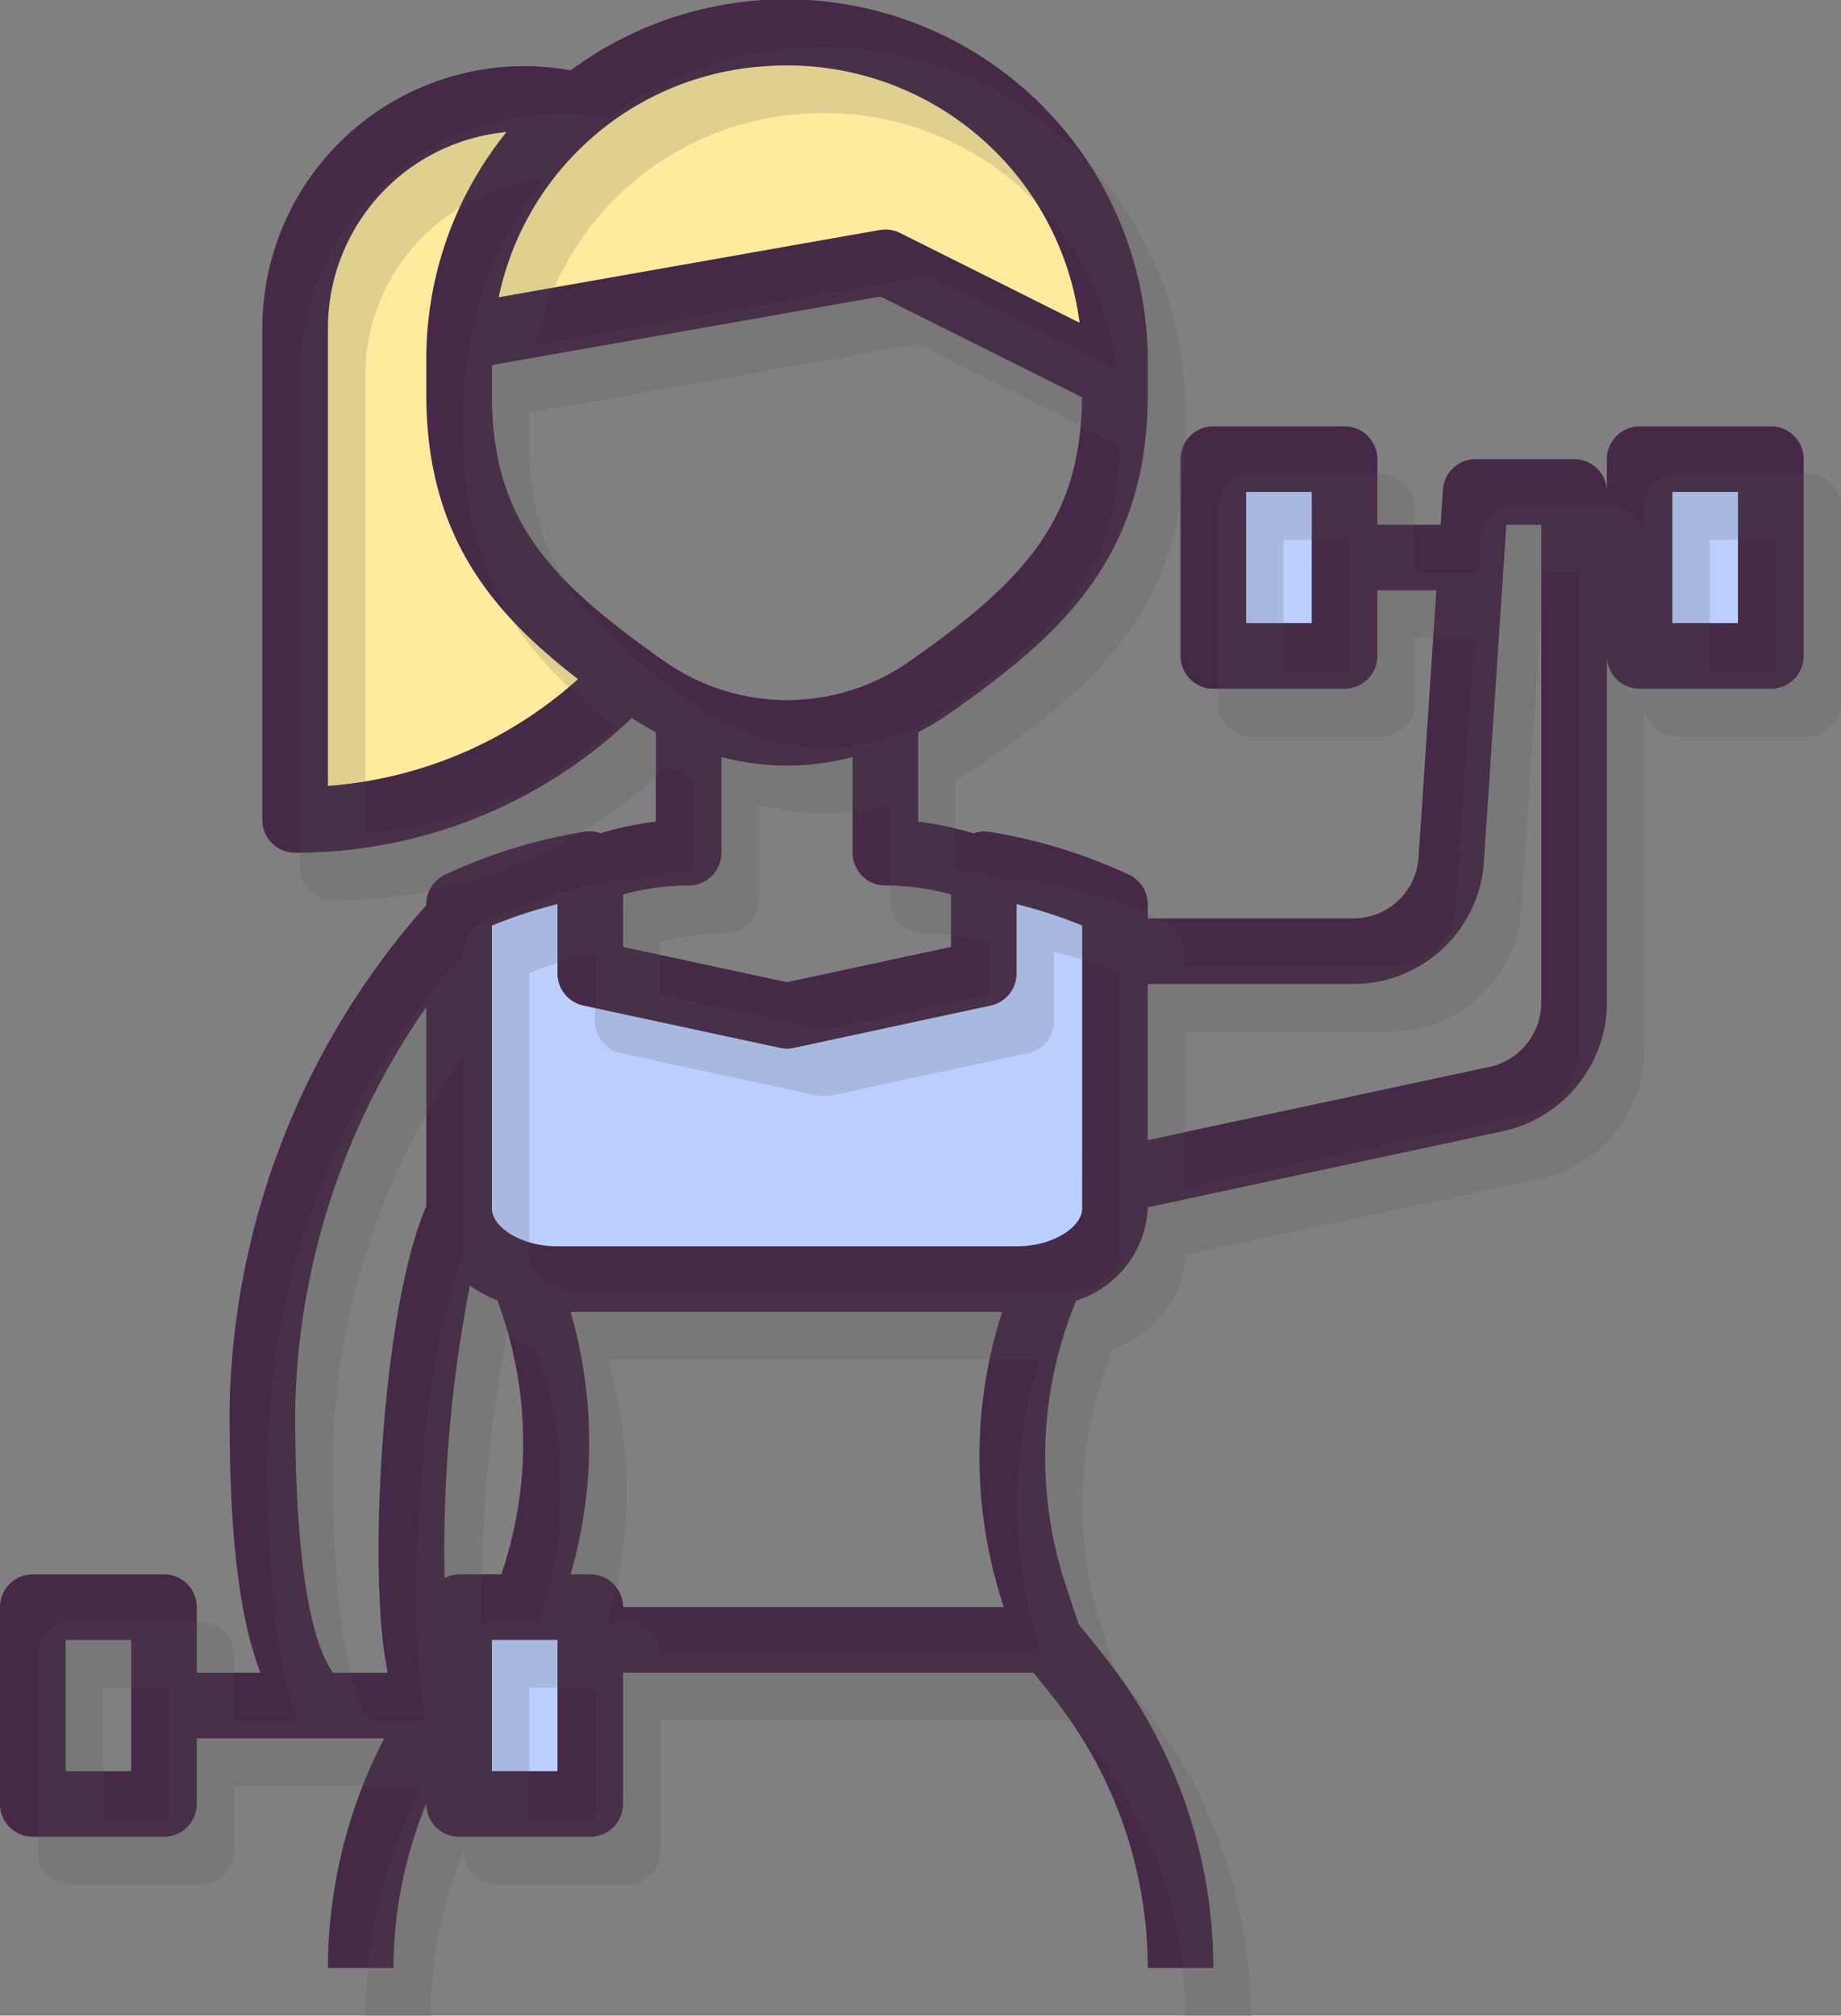 <svg xmlns="http://www.w3.org/2000/svg" width="172.704" height="189.042"><rect width="100%" height="100%" fill="#808080" stroke="none"/><path d="M44.511 30.221c4.218-.281 38.8-5.9 38.8-5.9l20.245 9.841s3.374-15.746-3.656-19.4-18-17.433-32.335-12.091-20.244 7.03-20.244 7.03-6.186-.844-7.311 0-14.9 13.215-13.5 28.68 1.125 39.083 1.125 39.083 29.8-7.592 30.367-14.34a38.429 38.429 0 01-8.716-7.029s-8.993-25.593-4.775-25.874z" fill="#ffeb9e"/><path d="M42.437 83.838c.5 0 12.977-2.5 12.977-2.5s.832 8.319 1.664 8.652 18.3 5.49 18.3 5.49l17.8-5.49 2.163-10.648 6.988 4.492s4.159 26.62 2.662 29.116-5.99 8.651-11.813 7.986-45.254-1.331-45.753-1.331-6.323-4.492-5.823-8.818.835-26.949.835-26.949zm72.707-40.429h12.478l-1.664 17.969s-10.648.333-10.814 0 0-17.969 0-17.969zm39.099 1.499l13.476-1.331-1 18.135h-12.478zM41.575 151.142s14.273-.745 14.057 0 0 17.616 0 17.616-12.545.649-12.545 0-1.512-17.616-1.512-17.616z" fill="#bbcffe"/><path d="M166.121 39.985h-12.305a3.076 3.076 0 00-3.076 3.076v3.076a3.076 3.076 0 00-3.076-3.076h-9.229a3.076 3.076 0 00-3.076 2.873l-.212 3.279h-5.938v-6.151a3.076 3.076 0 00-3.076-3.076h-12.309a3.076 3.076 0 00-3.076 3.076V61.52a3.076 3.076 0 003.076 3.076h12.305a3.076 3.076 0 003.08-3.076v-6.153h5.537l-1.68 25.167a6.124 6.124 0 01-6.134 5.6h-19.261V84.81a3.077 3.077 0 00-1.76-2.769 49.523 49.523 0 00-13.124-4.03 3.058 3.058 0 00-1.464.148 30.263 30.263 0 00-5.187-1.1v-8.387a25.64 25.64 0 002.646-1.56c10.336-7.232 18.889-14.5 18.889-30.126v-3.153A33.938 33.938 0 0053.546 6.595a24.583 24.583 0 00-28.937 24.161V76.9a3.076 3.076 0 003.076 3.076 45.6 45.6 0 0031.583-12.633 25.741 25.741 0 002.258 1.329v8.392a30.254 30.254 0 00-5.19 1.083A3.055 3.055 0 0054.875 78a49.522 49.522 0 00-13.124 4.03 3.077 3.077 0 00-1.76 2.769v.1a72.968 72.968 0 00-18.458 47.375c0 8.438.4 18.15 2.9 24.611h-5.975v-6.153a3.076 3.076 0 00-3.076-3.076H3.076A3.076 3.076 0 000 150.732v18.458a3.076 3.076 0 003.076 3.076h12.306a3.076 3.076 0 003.076-3.076v-6.153h17.587a47.068 47.068 0 00-5.282 21.534h6.153a40.818 40.818 0 013.076-15.425v.043a3.076 3.076 0 003.076 3.076h12.306a3.076 3.076 0 003.076-3.076v-12.303h38.516l1.772 2.215a40.916 40.916 0 018.934 25.472h6.153a47.091 47.091 0 00-10.284-29.314l-2.353-2.941-1.179-3.545a38.392 38.392 0 01.772-26.361l.172-.431a9.61 9.61 0 006.722-8.626v-.126l33.344-7.143a12.373 12.373 0 009.724-12.035V61.52a3.076 3.076 0 003.076 3.076h12.305a3.076 3.076 0 003.076-3.076V43.062a3.076 3.076 0 00-3.079-3.077zm-43.068 18.458H116.9V46.138h6.153zM12.309 166.115H6.153v-12.306h6.156zm23.838-10.527l.215 1.307h-5.11c-1.757-2.446-3.565-8.8-3.565-24.62a68.241 68.241 0 0112.305-37.823v18.683c-4.057 9.191-5.405 33.107-3.848 42.452zM71.986 6.2a27.653 27.653 0 0129.287 24.07l-16.837-8.42a3.052 3.052 0 00-1.91-.277L46.785 27.88A27.305 27.305 0 0171.986 6.2zM30.763 73.7V30.756a18.476 18.476 0 0116.754-18.372 33.841 33.841 0 00-7.525 21.448v3.153c0 13.2 6.107 20.424 14.225 26.712a39.456 39.456 0 01-23.454 10.011zm15.382-36.714v-2.744l36.451-6.433 18.907 9.454c-.089 11.456-5.322 17.16-16.246 24.811a20 20 0 01-22.851 0C51.39 54.358 46.145 48.639 46.145 36.986zm12.305 46.9a23.44 23.44 0 016.153-.834 3.076 3.076 0 003.076-3.076V71a23.925 23.925 0 0012.305 0v8.974a3.076 3.076 0 003.076 3.076 23.441 23.441 0 016.153.834v4.926l-15.381 3.307L58.45 88.81zM41.709 148a129.083 129.083 0 012.372-27.419 12.58 12.58 0 002.572 1.369 38.081 38.081 0 01.378 25.7h-3.962a3 3 0 00-1.36.35zm10.586 18.11h-6.15v-12.301h6.153zm6.153-15.382a3.076 3.076 0 00-3.076-3.076h-1.844a44.228 44.228 0 000-24.611h40.481a44.565 44.565 0 00.157 27.687zm43.069-37.377c0 1.67-2.63 3.538-6.153 3.538H52.297c-3.522 0-6.153-1.867-6.153-3.538V86.813a42.666 42.666 0 016.153-2.013v6.5a3.076 3.076 0 002.43 3.009l18.458 3.972a3.025 3.025 0 001.292 0l18.458-3.972a3.076 3.076 0 002.43-3.009v-6.5a42.67 42.67 0 016.153 2.009zm38.2-13.287l-32.052 6.866V92.283h19.264a12.265 12.265 0 0012.262-11.265l2.123-31.8h3.273v44.834a6.183 6.183 0 01-4.864 6.017zm23.322-41.626h-6.153v-12.3h6.153z" fill="#462847"/><path d="M169.627 44.455h-12.305a3.076 3.076 0 00-3.076 3.076v3.076a3.076 3.076 0 00-3.076-3.076h-9.229a3.076 3.076 0 00-3.076 2.873l-.212 3.279h-5.938v-6.151a3.076 3.076 0 00-3.076-3.076H117.33a3.076 3.076 0 00-3.076 3.076V65.99a3.076 3.076 0 003.076 3.076h12.305a3.076 3.076 0 003.08-3.076v-6.153h5.537l-1.68 25.167a6.124 6.124 0 01-6.134 5.6h-19.261V89.28a3.077 3.077 0 00-1.76-2.769 49.523 49.523 0 00-13.124-4.03 3.058 3.058 0 00-1.464.148 30.263 30.263 0 00-5.187-1.1v-8.387a25.64 25.64 0 002.646-1.56c10.336-7.232 18.889-14.5 18.889-30.126v-3.153a33.938 33.938 0 00-54.125-27.238 24.583 24.583 0 00-28.937 24.161V81.37a3.076 3.076 0 003.076 3.076 45.6 45.6 0 0031.583-12.633 25.741 25.741 0 002.258 1.329v8.392a30.254 30.254 0 00-5.19 1.083 3.055 3.055 0 00-1.461-.147 49.522 49.522 0 00-13.124 4.03 3.077 3.077 0 00-1.76 2.769v.1a72.968 72.968 0 00-18.458 47.375c0 8.438.4 18.15 2.9 24.611h-5.975v-6.153a3.076 3.076 0 00-3.076-3.076H6.582a3.076 3.076 0 00-3.076 3.076v18.458a3.076 3.076 0 003.076 3.076h12.306a3.076 3.076 0 003.076-3.076v-6.153h17.587a47.068 47.068 0 00-5.282 21.534h6.153a40.818 40.818 0 013.076-15.425v.043a3.076 3.076 0 003.076 3.076H58.88a3.076 3.076 0 003.076-3.076v-12.303h38.516l1.772 2.215a40.916 40.916 0 018.934 25.472h6.153a47.091 47.091 0 00-10.284-29.314l-2.353-2.941-1.179-3.545a38.392 38.392 0 01.772-26.361l.172-.431a9.61 9.61 0 006.722-8.626v-.126l33.344-7.143a12.373 12.373 0 009.724-12.035V65.99a3.076 3.076 0 003.076 3.076h12.305a3.076 3.076 0 003.076-3.076V47.532a3.076 3.076 0 00-3.079-3.077zm-43.068 18.458h-6.153V50.608h6.153zM15.815 170.585H9.659v-12.306h6.156zm23.838-10.527l.215 1.307h-5.11c-1.757-2.446-3.565-8.8-3.565-24.62a68.241 68.241 0 0112.305-37.823v18.683c-4.057 9.191-5.405 33.107-3.848 42.452zM75.492 10.67a27.653 27.653 0 0129.287 24.07l-16.837-8.42a3.052 3.052 0 00-1.91-.277L50.291 32.35a27.305 27.305 0 0125.201-21.68zm-41.223 67.5V35.226a18.476 18.476 0 0116.754-18.372 33.841 33.841 0 00-7.525 21.448v3.153c0 13.2 6.107 20.424 14.225 26.712a39.456 39.456 0 01-23.454 10.011zm15.382-36.714v-2.744l36.451-6.433 18.907 9.454c-.089 11.456-5.322 17.16-16.246 24.811a20 20 0 01-22.851 0c-11.016-7.716-16.261-13.435-16.261-25.088zm12.305 46.9a23.44 23.44 0 016.153-.834 3.076 3.076 0 003.076-3.076V75.47a23.925 23.925 0 0012.305 0v8.974a3.076 3.076 0 003.076 3.076 23.441 23.441 0 016.153.834v4.926l-15.381 3.307-15.382-3.307zM45.215 152.47a129.083 129.083 0 012.372-27.419 12.58 12.58 0 002.572 1.369 38.081 38.081 0 01.378 25.7h-3.962a3 3 0 00-1.36.35zm10.586 18.11h-6.15v-12.301h6.153zm6.153-15.382a3.076 3.076 0 00-3.076-3.076h-1.844a44.228 44.228 0 000-24.611h40.481a44.565 44.565 0 00.157 27.687zm43.069-37.377c0 1.67-2.63 3.538-6.153 3.538H55.803c-3.522 0-6.153-1.867-6.153-3.538V91.283a42.666 42.666 0 016.153-2.013v6.5a3.076 3.076 0 002.43 3.009l18.458 3.972a3.025 3.025 0 001.292 0l18.458-3.972a3.076 3.076 0 002.43-3.009v-6.5a42.67 42.67 0 016.153 2.009zm38.2-13.287l-32.052 6.866V96.753h19.264a12.265 12.265 0 0012.262-11.265l2.123-31.8h3.273v44.834a6.183 6.183 0 01-4.864 6.017zm23.322-41.626h-6.153v-12.3h6.153z" fill="#585858" opacity=".18"/></svg>